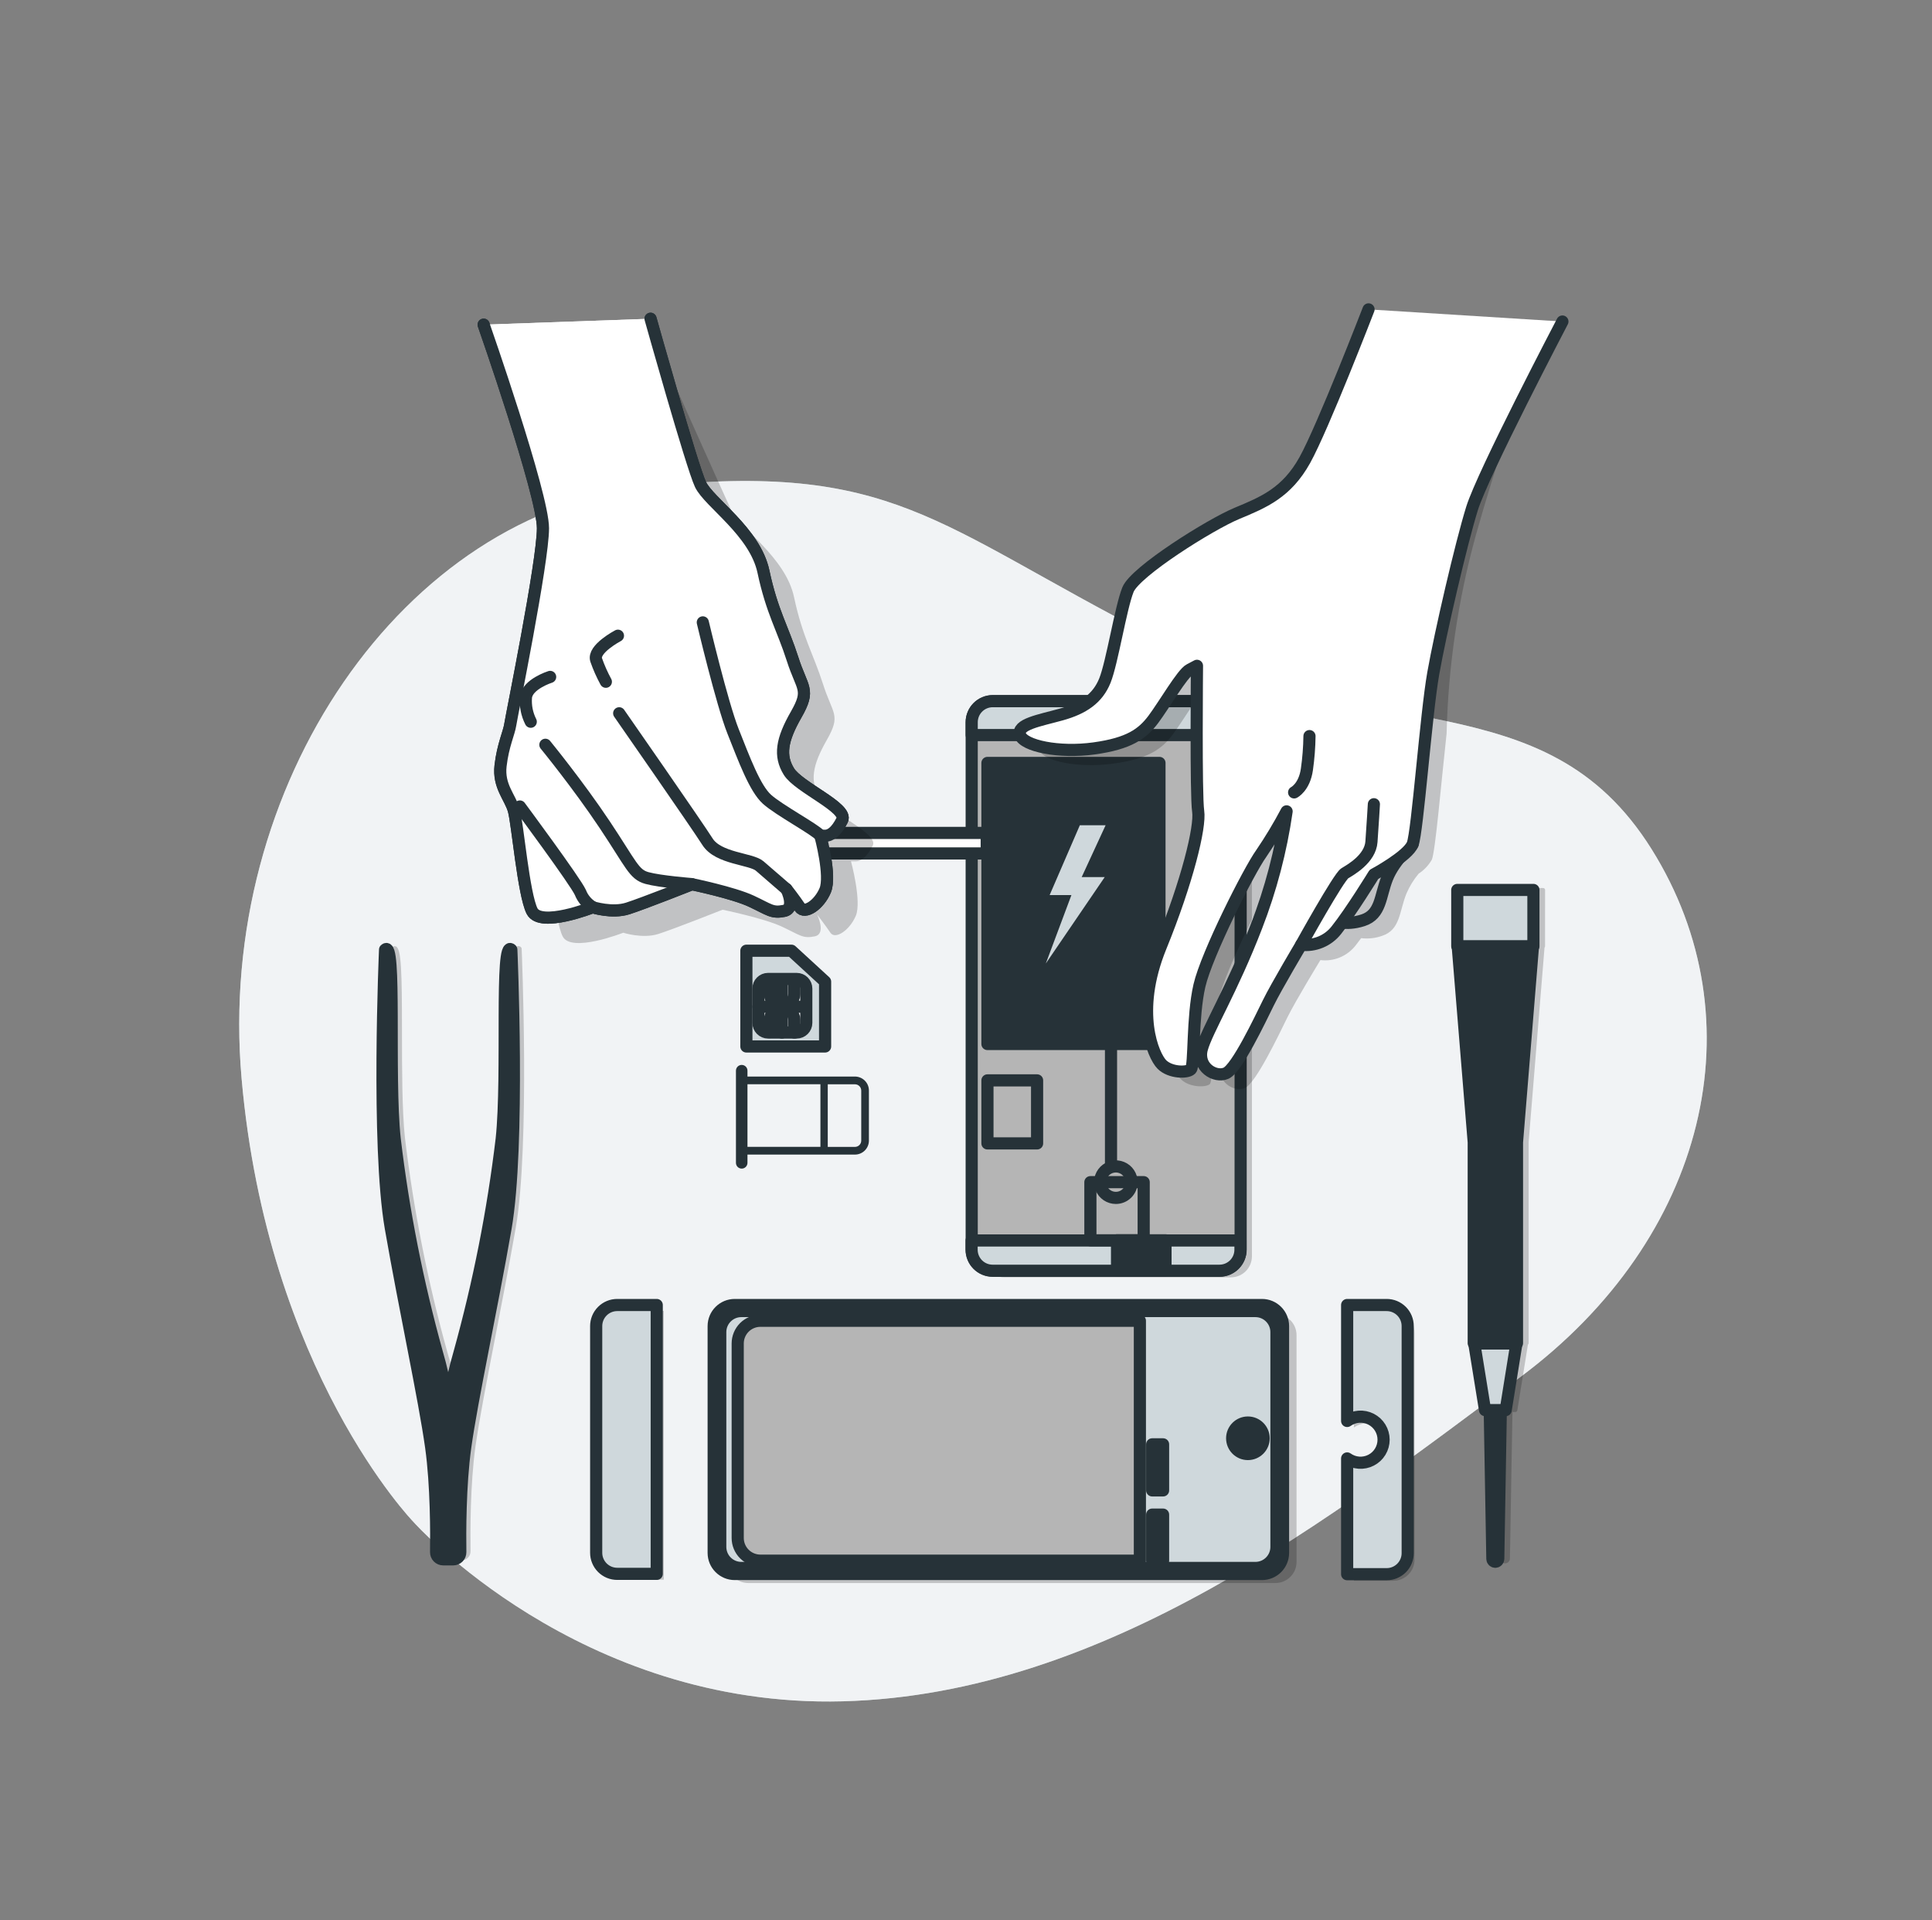 <svg width="159" height="158" viewBox="0 0 159 158" fill="none" xmlns="http://www.w3.org/2000/svg">
<rect x="0" y="0" width="159" height="158" fill="#808080" stroke="none"/>
<path d="M34.03 125.231C34.03 125.231 47.643 140.572 69.365 139.988C91.087 139.403 109.705 124.772 125.101 113.321C140.496 101.869 144.737 83.933 135.917 69.861C127.098 55.79 112.884 61.588 94.888 52.361C76.892 43.134 73.498 37.948 53.369 40.037C33.24 42.126 17.762 64.615 19.882 88.733C22.003 112.85 34.03 125.231 34.03 125.231Z" fill="#CFD8DC"/>
<path opacity="0.7" d="M34.03 125.231C34.03 125.231 47.643 140.572 69.365 139.988C91.087 139.403 109.705 124.772 125.101 113.321C140.496 101.869 144.737 83.933 135.917 69.861C127.098 55.79 112.884 61.588 94.888 52.361C76.892 43.134 73.498 37.948 53.369 40.037C33.24 42.126 17.762 64.615 19.882 88.733C22.003 112.85 34.03 125.231 34.03 125.231Z" fill="white"/>
<path opacity="0.2" d="M103.031 103.37V59.983C103.031 59.025 102.255 58.248 101.296 58.248H82.633C81.675 58.248 80.899 59.025 80.899 59.983V103.37C80.899 104.328 81.675 105.105 82.633 105.105H101.296C102.255 105.105 103.031 104.328 103.031 103.37Z" fill="black"/>
<path d="M102.102 102.816V59.43C102.102 58.471 101.325 57.695 100.367 57.695H81.704C80.746 57.695 79.969 58.471 79.969 59.43V102.816C79.969 103.775 80.746 104.551 81.704 104.551H100.367C101.325 104.551 102.102 103.775 102.102 102.816Z" fill="#B5B5B5" stroke="#263238" stroke-linecap="round" stroke-linejoin="round"/>
<path d="M100.367 57.692H81.701C81.474 57.692 81.248 57.737 81.038 57.824C80.827 57.911 80.636 58.039 80.476 58.2C80.315 58.361 80.187 58.553 80.1 58.763C80.014 58.974 79.969 59.199 79.969 59.427V60.482H102.089V59.427C102.09 58.969 101.91 58.529 101.587 58.203C101.264 57.878 100.825 57.694 100.367 57.692Z" fill="#CFD8DC" stroke="#263238" stroke-linecap="round" stroke-linejoin="round"/>
<path d="M95.422 62.776H81.265V85.904H95.422V62.776Z" fill="#263238" stroke="#263238" stroke-linecap="round" stroke-linejoin="round"/>
<path d="M79.96 102.068V102.826C79.96 103.054 80.004 103.279 80.091 103.49C80.178 103.7 80.305 103.892 80.466 104.053C80.627 104.214 80.818 104.342 81.028 104.429C81.239 104.516 81.464 104.561 81.692 104.561H100.358C100.585 104.561 100.811 104.516 101.021 104.429C101.231 104.342 101.423 104.214 101.583 104.053C101.744 103.892 101.872 103.7 101.959 103.49C102.045 103.279 102.09 103.054 102.089 102.826V102.068H79.96Z" fill="#CFD8DC" stroke="#263238" stroke-linecap="round" stroke-linejoin="round"/>
<path d="M94.123 97.271H89.737V102.055H94.123V97.271Z" stroke="#263238" stroke-linecap="round" stroke-linejoin="round"/>
<path d="M93.128 97.271C93.128 97.014 93.052 96.764 92.909 96.551C92.767 96.338 92.565 96.172 92.328 96.074C92.091 95.976 91.831 95.95 91.579 96C91.328 96.05 91.097 96.173 90.916 96.355C90.735 96.536 90.612 96.767 90.561 97.018C90.511 97.269 90.537 97.53 90.635 97.766C90.733 98.003 90.899 98.206 91.112 98.348C91.326 98.49 91.576 98.566 91.832 98.566C92.002 98.566 92.171 98.533 92.328 98.468C92.485 98.403 92.628 98.307 92.748 98.187C92.869 98.067 92.964 97.924 93.029 97.766C93.094 97.609 93.128 97.441 93.128 97.271Z" stroke="#263238" stroke-linecap="round" stroke-linejoin="round"/>
<path d="M91.434 95.975V85.904" stroke="#263238" stroke-linecap="round" stroke-linejoin="round"/>
<path d="M85.351 88.897H81.265V94.082H85.351V88.897Z" stroke="#263238" stroke-linecap="round" stroke-linejoin="round"/>
<path d="M95.918 102.055H91.93V104.548H95.918V102.055Z" fill="#263238" stroke="#263238" stroke-linecap="round" stroke-linejoin="round"/>
<path d="M90.989 67.905H88.868L86.384 73.647H88.176L86.068 79.281L90.916 72.171H89.02L90.989 67.905Z" fill="#CFD8DC"/>
<path opacity="0.2" d="M51.378 107.863H54.63V129.983H51.378C51.151 129.983 50.925 129.938 50.715 129.851C50.505 129.764 50.314 129.637 50.153 129.476C49.993 129.315 49.865 129.124 49.778 128.914C49.691 128.704 49.646 128.479 49.646 128.252V109.598C49.646 109.37 49.69 109.145 49.777 108.934C49.864 108.724 49.992 108.533 50.152 108.372C50.313 108.21 50.504 108.083 50.715 107.995C50.925 107.908 51.15 107.863 51.378 107.863Z" fill="black"/>
<path d="M50.796 107.38H54.048V129.5H50.796C50.569 129.5 50.343 129.455 50.133 129.368C49.923 129.281 49.732 129.153 49.571 128.992C49.41 128.83 49.282 128.639 49.196 128.429C49.109 128.218 49.064 127.993 49.065 127.765V109.112C49.065 108.652 49.247 108.212 49.572 107.887C49.897 107.562 50.337 107.38 50.796 107.38Z" fill="#CFD8DC" stroke="#263238" stroke-linecap="round" stroke-linejoin="round"/>
<path opacity="0.2" d="M114.676 107.936H111.424V117.46C111.707 117.258 112.041 117.137 112.389 117.111C112.736 117.086 113.084 117.157 113.394 117.316C113.704 117.476 113.964 117.717 114.146 118.015C114.327 118.312 114.423 118.654 114.423 119.002C114.423 119.351 114.327 119.693 114.146 119.99C113.964 120.287 113.704 120.529 113.394 120.689C113.084 120.848 112.736 120.919 112.389 120.893C112.041 120.868 111.707 120.747 111.424 120.544V130.069H114.676C115.136 130.069 115.577 129.886 115.902 129.561C116.228 129.235 116.411 128.794 116.411 128.334V109.671C116.411 109.211 116.228 108.769 115.902 108.444C115.577 108.119 115.136 107.936 114.676 107.936Z" fill="black"/>
<path d="M114.12 107.38H110.868V116.92C111.151 116.717 111.485 116.596 111.833 116.571C112.18 116.546 112.528 116.616 112.838 116.776C113.148 116.935 113.408 117.177 113.589 117.474C113.771 117.772 113.867 118.114 113.867 118.462C113.867 118.81 113.771 119.152 113.589 119.45C113.408 119.747 113.148 119.989 112.838 120.148C112.528 120.308 112.18 120.378 111.833 120.353C111.485 120.328 111.151 120.207 110.868 120.004V129.528H114.12C114.347 129.528 114.573 129.483 114.783 129.396C114.993 129.309 115.184 129.181 115.345 129.02C115.506 128.859 115.633 128.668 115.72 128.457C115.807 128.247 115.852 128.021 115.851 127.793V109.112C115.851 108.652 115.669 108.212 115.344 107.887C115.019 107.562 114.579 107.38 114.12 107.38Z" fill="#CFD8DC" stroke="#263238" stroke-linecap="round" stroke-linejoin="round"/>
<path opacity="0.2" d="M104.968 108.123H61.581C60.623 108.123 59.847 108.899 59.847 109.857V128.52C59.847 129.478 60.623 130.255 61.581 130.255H104.968C105.926 130.255 106.703 129.478 106.703 128.52V109.857C106.703 108.899 105.926 108.123 104.968 108.123Z" fill="black"/>
<path d="M103.856 107.38H60.469C59.511 107.38 58.734 108.157 58.734 109.115V127.778C58.734 128.736 59.511 129.513 60.469 129.513H103.856C104.814 129.513 105.591 128.736 105.591 127.778V109.115C105.591 108.157 104.814 107.38 103.856 107.38Z" fill="#263238" stroke="#263238" stroke-linecap="round" stroke-linejoin="round"/>
<path d="M103.316 107.876H61.01C60.051 107.876 59.275 108.653 59.275 109.611V127.282C59.275 128.24 60.051 129.016 61.01 129.016H103.316C104.274 129.016 105.05 128.24 105.05 127.282V109.611C105.05 108.653 104.274 107.876 103.316 107.876Z" fill="#CFD8DC" stroke="#263238" stroke-linecap="round" stroke-linejoin="round"/>
<path d="M62.58 108.675H93.81V128.416H62.58C62.085 128.416 61.61 128.219 61.259 127.869C60.909 127.519 60.712 127.044 60.712 126.548V110.543C60.712 110.048 60.909 109.573 61.259 109.222C61.61 108.872 62.085 108.675 62.58 108.675Z" fill="#B5B5B5" stroke="#263238" stroke-linecap="round" stroke-linejoin="round"/>
<path d="M102.699 119.641C103.415 119.641 103.995 119.06 103.995 118.345C103.995 117.629 103.415 117.049 102.699 117.049C101.984 117.049 101.404 117.629 101.404 118.345C101.404 119.06 101.984 119.641 102.699 119.641Z" fill="#263238" stroke="#263238" stroke-linecap="round" stroke-linejoin="round"/>
<path d="M95.719 124.627H94.822V128.416H95.719V124.627Z" stroke="#263238" stroke-linecap="round" stroke-linejoin="round"/>
<path d="M95.719 118.844H94.822V122.633H95.719V118.844Z" stroke="#263238" stroke-linecap="round" stroke-linejoin="round"/>
<path d="M70.363 88.581H61.515V88.097C61.515 87.972 61.465 87.851 61.376 87.762C61.287 87.674 61.167 87.624 61.041 87.624C60.915 87.624 60.795 87.674 60.706 87.762C60.617 87.851 60.567 87.972 60.567 88.097V95.681C60.567 95.807 60.617 95.928 60.706 96.017C60.795 96.106 60.915 96.156 61.041 96.156C61.167 96.156 61.287 96.106 61.376 96.017C61.465 95.928 61.515 95.807 61.515 95.681V95.002H70.363C70.668 95.001 70.959 94.88 71.174 94.664C71.389 94.448 71.51 94.156 71.51 93.852V89.744C71.512 89.592 71.484 89.441 71.427 89.301C71.37 89.16 71.286 89.032 71.179 88.924C71.072 88.815 70.945 88.73 70.805 88.671C70.665 88.612 70.515 88.581 70.363 88.581ZM61.515 89.213H67.519V94.364H61.515V89.213ZM70.878 93.852C70.878 93.989 70.824 94.12 70.728 94.217C70.631 94.314 70.5 94.369 70.363 94.37H68.123V89.219H70.363C70.5 89.219 70.631 89.274 70.727 89.37C70.824 89.467 70.878 89.598 70.878 89.734V93.852Z" fill="#263238"/>
<path d="M65.133 78.228H61.426V86.106H67.904V80.772L65.133 78.228Z" fill="#CFD8DC" stroke="#263238" stroke-linecap="round" stroke-linejoin="round"/>
<path d="M65.563 80.551H63.212C62.774 80.551 62.419 80.906 62.419 81.344V84.163C62.419 84.601 62.774 84.956 63.212 84.956H65.563C66.001 84.956 66.356 84.601 66.356 84.163V81.344C66.356 80.906 66.001 80.551 65.563 80.551Z" fill="white" stroke="#263238" stroke-linecap="round" stroke-linejoin="round"/>
<path d="M64.35 80.63V84.96" stroke="#263238" stroke-linecap="round" stroke-linejoin="round"/>
<path d="M62.419 82.836H66.315" stroke="#263238" stroke-linecap="round" stroke-linejoin="round"/>
<path d="M63.364 84.922V83.939C63.364 83.678 63.468 83.427 63.653 83.242C63.837 83.057 64.088 82.953 64.35 82.953H64.385C64.646 82.953 64.897 83.057 65.083 83.242C65.268 83.427 65.373 83.677 65.374 83.939V84.957" stroke="#263238" stroke-linecap="round" stroke-linejoin="round"/>
<path d="M65.374 80.779V81.762C65.373 82.023 65.268 82.274 65.083 82.459C64.897 82.644 64.646 82.748 64.385 82.748H64.35C64.22 82.748 64.092 82.722 63.972 82.672C63.853 82.623 63.744 82.55 63.653 82.459C63.561 82.367 63.488 82.259 63.439 82.139C63.389 82.019 63.364 81.891 63.364 81.762V80.744" stroke="#263238" stroke-linecap="round" stroke-linejoin="round"/>
<path opacity="0.2" d="M127.158 73.227C127.158 73.185 127.141 73.145 127.112 73.115C127.082 73.085 127.042 73.069 127 73.069H120.724C120.683 73.07 120.643 73.087 120.613 73.116C120.584 73.145 120.567 73.185 120.566 73.227V77.863C120.567 77.904 120.584 77.944 120.614 77.973L121.919 93.966C121.917 93.973 121.917 93.981 121.919 93.988V110.521C121.918 110.544 121.923 110.567 121.933 110.588C121.943 110.609 121.958 110.627 121.976 110.641L122.851 116.051C122.857 116.088 122.876 116.122 122.904 116.146C122.932 116.17 122.968 116.184 123.006 116.184H123.252L123.464 128.271C123.473 128.371 123.519 128.464 123.593 128.531C123.667 128.599 123.763 128.637 123.864 128.637C123.964 128.637 124.061 128.599 124.135 128.531C124.209 128.464 124.254 128.371 124.263 128.271L124.472 116.181H124.715C124.753 116.181 124.789 116.167 124.818 116.143C124.847 116.119 124.867 116.085 124.873 116.048L125.745 110.638C125.764 110.624 125.779 110.606 125.789 110.585C125.8 110.564 125.805 110.541 125.805 110.518V93.988C125.804 93.981 125.804 93.973 125.805 93.966L127.111 77.973C127.139 77.944 127.155 77.904 127.155 77.863L127.158 73.227Z" fill="black"/>
<path d="M123.059 128.508C122.996 128.507 122.936 128.482 122.891 128.438C122.847 128.394 122.821 128.334 122.819 128.271L122.585 114.92H123.533L123.303 128.271C123.301 128.334 123.275 128.395 123.229 128.439C123.184 128.483 123.123 128.508 123.059 128.508Z" fill="white" stroke="#263238" stroke-miterlimit="10"/>
<path d="M126.159 77.875H119.969L121.283 93.953H121.286V110.521H124.845V93.953H124.848L126.159 77.875Z" fill="#263238" stroke="#263238" stroke-linecap="round" stroke-linejoin="round"/>
<path d="M126.197 73.227H119.931V77.859H126.197V73.227Z" fill="#CFD8DC" stroke="#263238" stroke-linecap="round" stroke-linejoin="round"/>
<path d="M123.916 116.026H122.216L121.331 110.546H124.797L123.916 116.026Z" fill="#CFD8DC" stroke="#263238" stroke-linecap="round" stroke-linejoin="round"/>
<path opacity="0.2" d="M42.931 78.052C42.928 78.013 42.911 77.976 42.884 77.948C42.847 77.902 42.797 77.869 42.74 77.854C42.683 77.838 42.623 77.842 42.568 77.863C42.113 78.052 42.069 79.954 42.062 84.941C42.062 87.949 42.062 91.362 41.819 93.606C41.106 99.548 39.944 105.428 38.343 111.194C38.002 112.345 37.746 113.52 37.578 114.708C37.404 113.523 37.145 112.352 36.801 111.204C35.198 105.437 34.036 99.558 33.325 93.615C33.088 91.372 33.085 87.959 33.081 84.951C33.081 79.964 33.034 78.062 32.579 77.872C32.524 77.852 32.464 77.85 32.408 77.865C32.351 77.88 32.301 77.912 32.263 77.957C32.235 77.985 32.219 78.022 32.219 78.062C32.219 78.223 31.52 94.272 32.693 101.006C33.217 104.008 33.805 107.036 34.374 109.962C35.088 113.637 35.704 116.813 36.011 119.012C36.447 122.134 36.441 126.087 36.415 127.642C36.415 127.74 36.434 127.837 36.471 127.928C36.508 128.018 36.563 128.101 36.632 128.17C36.7 128.24 36.782 128.295 36.873 128.333C36.963 128.371 37.06 128.391 37.158 128.391H37.986C38.084 128.391 38.181 128.372 38.271 128.334C38.361 128.296 38.443 128.241 38.512 128.171C38.581 128.101 38.635 128.019 38.672 127.928C38.708 127.837 38.727 127.74 38.725 127.642C38.703 126.087 38.694 122.137 39.13 119.012C39.446 116.8 40.056 113.64 40.77 109.962C41.336 107.036 41.923 104.008 42.448 101.006C43.62 94.263 42.938 78.213 42.931 78.052ZM37.578 117.473C37.587 117.511 37.597 117.548 37.61 117.584L37.578 117.612L37.547 117.584C37.556 117.552 37.566 117.517 37.578 117.473Z" fill="black"/>
<path d="M42.081 78.141C41.133 77.193 41.844 88.49 41.291 93.704C40.582 99.656 39.42 105.545 37.815 111.321C36.393 116.219 37.104 117.72 37.104 117.72L36.886 117.897C36.763 117.792 36.668 117.72 36.668 117.72C36.668 117.72 37.379 116.219 35.957 111.321C34.352 105.545 33.19 99.656 32.481 93.704C31.928 88.49 32.639 77.193 31.691 78.141C31.691 78.141 30.98 94.257 32.165 101.051C33.35 107.845 34.93 115.113 35.483 119.063C35.925 122.223 35.913 126.23 35.891 127.715C35.889 127.792 35.904 127.868 35.932 127.94C35.961 128.012 36.004 128.077 36.058 128.132C36.112 128.187 36.176 128.231 36.247 128.26C36.319 128.29 36.395 128.306 36.472 128.306H37.3C37.377 128.306 37.454 128.29 37.525 128.26C37.596 128.231 37.66 128.187 37.715 128.132C37.769 128.077 37.811 128.012 37.84 127.94C37.869 127.868 37.883 127.792 37.882 127.715C37.859 126.23 37.85 122.216 38.289 119.063C38.842 115.113 40.422 107.845 41.607 101.051C42.792 94.257 42.081 78.141 42.081 78.141Z" fill="#263238" stroke="#263238" stroke-linecap="round" stroke-linejoin="round"/>
<path opacity="0.2" d="M121.464 44.025C123.064 38.333 124.951 32.725 127.117 27.224L114.208 26.721C114.208 26.721 110.461 36.426 108.966 39.118C107.471 41.81 105.575 42.594 103.382 43.504C101.189 44.414 95.008 48.288 94.408 49.786C93.807 51.284 93.112 55.768 92.512 57.263C91.911 58.757 90.717 59.554 88.922 60.053C88.571 60.151 88.214 60.242 87.873 60.331H87.848L87.51 60.419L87.329 60.467L87.213 60.498L87.051 60.546L86.938 60.581L86.776 60.631L86.682 60.66L86.451 60.742L86.407 60.761C86.347 60.783 86.29 60.805 86.236 60.83L86.163 60.862L86.04 60.925L85.974 60.96L85.863 61.026L85.816 61.061C85.77 61.093 85.727 61.129 85.686 61.168C85.655 61.201 85.626 61.236 85.601 61.273C85.592 61.286 85.585 61.299 85.579 61.314C85.564 61.341 85.551 61.37 85.541 61.399C85.534 61.414 85.529 61.43 85.525 61.446C85.522 61.478 85.522 61.51 85.525 61.541C85.523 61.556 85.523 61.571 85.525 61.586C85.527 61.635 85.537 61.684 85.553 61.731C85.85 62.628 88.742 63.229 91.633 62.831C94.525 62.432 95.621 61.633 96.519 60.435C97.416 59.238 98.911 56.643 99.508 56.349L100.108 56.033C100.108 56.033 100.007 66.701 100.206 67.997C100.405 69.293 99.309 73.78 97.116 79.165C96.384 80.879 96.006 82.723 96.004 84.587V84.612C96.009 85.035 96.042 85.458 96.102 85.876C96.153 86.238 96.227 86.596 96.323 86.948C96.351 87.049 96.383 87.15 96.411 87.245V87.26C96.474 87.456 96.541 87.636 96.607 87.798C96.639 87.87 96.667 87.94 96.699 88.003L96.718 88.044C96.747 88.105 96.776 88.162 96.803 88.215C96.804 88.223 96.804 88.232 96.803 88.24C96.835 88.3 96.866 88.357 96.901 88.411V88.427C96.93 88.471 96.955 88.515 96.983 88.553L97.008 88.591L97.072 88.676L97.097 88.705L97.179 88.796C97.877 89.495 99.271 89.495 99.571 89.194C99.871 88.894 99.672 84.906 100.27 82.315C100.867 79.724 104.355 72.835 105.354 71.448C106.116 70.329 106.814 69.169 107.446 67.972C106.979 71.216 106.143 74.397 104.956 77.452C102.962 82.637 100.867 86.025 100.469 87.523C100.071 89.021 101.565 89.915 102.463 89.517C103.36 89.119 105.253 85.127 105.939 83.734C106.624 82.34 108.666 79 108.666 79C109.211 79.066 109.763 78.989 110.27 78.779C110.777 78.569 111.222 78.231 111.56 77.799C111.706 77.616 111.86 77.411 112.022 77.193C112.606 77.265 113.199 77.198 113.753 77C115.248 76.504 115.15 75.006 115.747 73.524C116 72.932 116.339 72.38 116.752 71.887C117.2 71.593 117.572 71.198 117.839 70.734C118.136 69.997 118.594 64.524 119.053 60.35C119.185 54.83 119.994 49.348 121.464 44.025Z" fill="black"/>
<mask id="mask0_321_1085" style="mask-type:luminance" maskUnits="investorspaceOnUse" x="109" y="69" width="8" height="7">
<path d="M116.256 69.457C116.256 69.457 114.761 70.753 114.164 72.247C113.567 73.742 113.665 75.24 112.17 75.723C110.676 76.207 109.778 75.723 109.778 75.723C109.778 75.723 110.973 72.734 111.674 71.735C112.376 70.737 116.256 69.457 116.256 69.457Z" fill="white"/>
</mask>
<g mask="url(#mask0_321_1085)">
<path d="M116.256 69.457C116.256 69.457 114.761 70.753 114.164 72.247C113.567 73.742 113.665 75.24 112.17 75.723C110.676 76.207 109.778 75.723 109.778 75.723C109.778 75.723 110.973 72.734 111.674 71.735C112.376 70.737 116.256 69.457 116.256 69.457Z" fill="#CFD8DC"/>
<path opacity="0.5" d="M116.256 69.457C116.256 69.457 114.761 70.753 114.164 72.247C113.567 73.742 113.665 75.24 112.17 75.723C110.676 76.207 109.778 75.723 109.778 75.723C109.778 75.723 110.973 72.734 111.674 71.735C112.376 70.737 116.256 69.457 116.256 69.457Z" fill="white"/>
</g>
<path d="M116.256 69.457C116.256 69.457 114.761 70.753 114.164 72.247C113.567 73.742 113.665 75.24 112.17 75.723C110.676 76.207 109.778 75.723 109.778 75.723C109.778 75.723 110.973 72.734 111.674 71.735C112.376 70.737 116.256 69.457 116.256 69.457Z" stroke="#263238" stroke-linecap="round" stroke-linejoin="round"/>
<path d="M112.628 25.457C112.628 25.457 108.881 35.161 107.386 37.854C105.891 40.546 103.995 41.33 101.802 42.24C99.609 43.15 93.428 47.024 92.828 48.522C92.227 50.02 91.532 54.504 90.932 55.998C90.331 57.493 89.137 58.289 87.342 58.789C85.547 59.288 83.654 59.588 83.954 60.483C84.255 61.377 87.143 61.98 90.034 61.582C92.926 61.184 94.022 60.385 94.92 59.187C95.817 57.989 97.312 55.395 97.909 55.101L98.509 54.785C98.509 54.785 98.408 65.453 98.607 66.749C98.806 68.044 97.71 72.532 95.517 77.916C93.324 83.301 94.92 86.887 95.618 87.586C96.316 88.284 97.71 88.284 98.01 87.984C98.31 87.684 98.111 83.696 98.709 81.105C99.306 78.513 102.794 71.625 103.793 70.237C104.554 69.119 105.253 67.958 105.885 66.761C105.417 70.006 104.582 73.186 103.395 76.241C101.401 81.427 99.306 84.814 98.908 86.312C98.509 87.81 100.004 88.704 100.902 88.306C101.799 87.908 103.692 83.917 104.378 82.523C105.063 81.13 107.086 77.736 107.086 77.736C107.631 77.801 108.183 77.725 108.69 77.515C109.197 77.305 109.642 76.967 109.98 76.535C111.175 75.041 113.071 71.95 113.071 71.95C113.071 71.95 115.861 70.452 116.259 69.457C116.657 68.462 117.356 58.789 117.956 55.398C118.556 52.007 120.247 44.733 121.144 41.842C122.042 38.95 128.583 26.456 128.583 26.456" fill="white"/>
<mask id="mask1_321_1085" style="mask-type:luminance" maskUnits="investorspaceOnUse" x="83" y="25" width="46" height="64">
<path d="M112.628 25.457C112.628 25.457 108.881 35.161 107.386 37.854C105.891 40.546 103.995 41.33 101.802 42.24C99.609 43.15 93.428 47.024 92.828 48.522C92.227 50.02 91.532 54.504 90.932 55.998C90.331 57.493 89.137 58.289 87.342 58.789C85.547 59.288 83.654 59.588 83.954 60.483C84.255 61.377 87.143 61.98 90.034 61.582C92.926 61.184 94.022 60.385 94.92 59.187C95.817 57.989 97.312 55.395 97.909 55.101L98.509 54.785C98.509 54.785 98.408 65.453 98.607 66.749C98.806 68.044 97.71 72.532 95.517 77.916C93.324 83.301 94.92 86.887 95.618 87.586C96.316 88.284 97.71 88.284 98.01 87.984C98.31 87.684 98.111 83.696 98.709 81.105C99.306 78.513 102.794 71.625 103.793 70.237C104.554 69.119 105.253 67.958 105.885 66.761C105.417 70.006 104.582 73.186 103.395 76.241C101.401 81.427 99.306 84.814 98.908 86.312C98.509 87.81 100.004 88.704 100.902 88.306C101.799 87.908 103.692 83.917 104.378 82.523C105.063 81.13 107.086 77.736 107.086 77.736C107.631 77.801 108.183 77.725 108.69 77.515C109.197 77.305 109.642 76.967 109.98 76.535C111.175 75.041 113.071 71.95 113.071 71.95C113.071 71.95 115.861 70.452 116.259 69.457C116.657 68.462 117.356 58.789 117.956 55.398C118.556 52.007 120.247 44.733 121.144 41.842C122.042 38.95 128.583 26.456 128.583 26.456" fill="white"/>
</mask>
<g mask="url(#mask1_321_1085)">
<path d="M94.923 59.187C95.82 57.992 97.315 55.395 97.912 55.101L98.513 54.785C98.513 54.785 97.024 51.913 95.549 54.02C94.073 56.128 91.968 59.304 90.072 59.512C88.758 59.661 87.544 59.301 86.296 59.067C84.893 59.427 83.717 59.762 83.958 60.482C84.255 61.38 87.146 61.98 90.037 61.582C92.929 61.184 94.025 60.385 94.923 59.187Z" fill="#CFD8DC"/>
<path d="M94.411 82.897C94.338 85.478 95.169 87.15 95.621 87.602C96.32 88.3 97.713 88.3 98.013 88C98.314 87.7 98.115 83.712 98.712 81.121C99.309 78.529 102.798 71.641 103.796 70.253C104.558 69.135 105.256 67.974 105.888 66.777C105.888 66.777 103.556 71.1 101.028 73.628C98.788 75.869 95.558 78.273 94.411 82.897Z" fill="#CFD8DC"/>
<path d="M124.412 34.656C122.38 38.165 120.128 41.543 117.669 44.768C113.245 50.664 113.036 58.04 112.404 61.2C111.772 64.36 112.192 67.308 109.876 70.68C107.56 74.052 106.084 76.788 106.084 76.788L105.888 66.764C105.421 70.009 104.585 73.189 103.398 76.245C101.404 81.43 99.309 84.818 98.911 86.315C98.513 87.813 100.007 88.708 100.905 88.309C101.802 87.911 103.695 83.92 104.381 82.527C105.066 81.133 107.086 77.736 107.086 77.736C107.631 77.801 108.183 77.725 108.69 77.515C109.197 77.305 109.642 76.967 109.98 76.535C111.175 75.041 113.071 71.95 113.071 71.95C113.071 71.95 115.861 70.452 116.259 69.457C116.657 68.461 117.356 58.789 117.956 55.398C118.557 52.007 120.247 44.733 121.145 41.842C121.562 40.505 122.999 37.525 124.428 34.706L124.412 34.656Z" fill="#CFD8DC"/>
<g opacity="0.5">
<path d="M94.923 59.187C95.82 57.992 97.315 55.395 97.912 55.101L98.513 54.785C98.513 54.785 97.024 51.913 95.549 54.02C94.073 56.128 91.968 59.304 90.072 59.512C88.758 59.661 87.544 59.301 86.296 59.067C84.893 59.427 83.717 59.762 83.958 60.482C84.255 61.38 87.146 61.98 90.037 61.582C92.929 61.184 94.025 60.385 94.923 59.187Z" fill="white"/>
<path d="M94.411 82.897C94.338 85.478 95.169 87.15 95.621 87.602C96.32 88.3 97.713 88.3 98.013 88C98.314 87.7 98.115 83.712 98.712 81.121C99.309 78.529 102.798 71.641 103.796 70.253C104.558 69.135 105.256 67.974 105.888 66.777C105.888 66.777 103.556 71.1 101.028 73.628C98.788 75.869 95.558 78.273 94.411 82.897Z" fill="white"/>
<path d="M124.412 34.656C122.38 38.165 120.128 41.543 117.669 44.768C113.245 50.664 113.036 58.04 112.404 61.2C111.772 64.36 112.192 67.308 109.876 70.68C107.56 74.052 106.084 76.788 106.084 76.788L105.888 66.764C105.421 70.009 104.585 73.189 103.398 76.245C101.404 81.43 99.309 84.818 98.911 86.315C98.513 87.813 100.007 88.708 100.905 88.309C101.802 87.911 103.695 83.92 104.381 82.527C105.066 81.133 107.086 77.736 107.086 77.736C107.631 77.801 108.183 77.725 108.69 77.515C109.197 77.305 109.642 76.967 109.98 76.535C111.175 75.041 113.071 71.95 113.071 71.95C113.071 71.95 115.861 70.452 116.259 69.457C116.657 68.461 117.356 58.789 117.956 55.398C118.557 52.007 120.247 44.733 121.145 41.842C121.562 40.505 122.999 37.525 124.428 34.706L124.412 34.656Z" fill="white"/>
</g>
</g>
<path d="M112.628 25.457C112.628 25.457 108.881 35.161 107.386 37.854C105.891 40.546 103.995 41.33 101.802 42.24C99.609 43.15 93.428 47.024 92.828 48.522C92.227 50.02 91.532 54.504 90.932 55.998C90.331 57.493 89.137 58.289 87.342 58.789C85.547 59.288 83.654 59.588 83.954 60.483C84.255 61.377 87.143 61.98 90.034 61.582C92.926 61.184 94.022 60.385 94.92 59.187C95.817 57.989 97.312 55.395 97.909 55.101L98.509 54.785C98.509 54.785 98.408 65.453 98.607 66.749C98.806 68.044 97.71 72.532 95.517 77.916C93.324 83.301 94.92 86.887 95.618 87.586C96.316 88.284 97.71 88.284 98.01 87.984C98.31 87.684 98.111 83.696 98.709 81.105C99.306 78.513 102.794 71.625 103.793 70.237C104.554 69.119 105.253 67.958 105.885 66.761C105.417 70.006 104.582 73.186 103.395 76.241C101.401 81.427 99.306 84.814 98.908 86.312C98.509 87.81 100.004 88.704 100.902 88.306C101.799 87.908 103.692 83.917 104.378 82.523C105.063 81.13 107.086 77.736 107.086 77.736C107.631 77.801 108.183 77.725 108.69 77.515C109.197 77.305 109.642 76.967 109.98 76.535C111.175 75.041 113.071 71.95 113.071 71.95C113.071 71.95 115.861 70.452 116.259 69.457C116.657 68.462 117.356 58.789 117.956 55.398C118.556 52.007 120.247 44.733 121.144 41.842C122.042 38.95 128.583 26.456 128.583 26.456" stroke="#263238" stroke-linecap="round" stroke-linejoin="round"/>
<path d="M106.504 65.2C106.504 65.2 107.348 64.78 107.556 63.304C107.685 62.398 107.756 61.484 107.768 60.568" stroke="#263238" stroke-linecap="round" stroke-linejoin="round"/>
<path d="M107.086 77.736C107.086 77.736 110.176 72.156 110.675 71.856C111.175 71.555 112.767 70.658 112.868 69.264C112.97 67.871 113.068 66.174 113.068 66.174" stroke="#263238" stroke-linecap="round" stroke-linejoin="round"/>
<path d="M53.539 26.228C53.539 26.228 56.939 38.362 57.647 39.857C58.355 41.352 62.131 43.744 62.83 47.033C63.528 50.323 64.425 51.72 65.222 54.213C66.018 56.706 66.72 56.706 65.522 58.798C64.324 60.89 64.125 62.189 64.925 63.484C65.724 64.78 69.81 66.474 69.311 67.472C68.811 68.471 68.312 68.768 67.914 68.768H67.516C67.516 68.768 68.413 72.058 67.914 73.255C67.415 74.453 66.22 75.249 65.822 74.649C65.424 74.048 64.726 73.154 64.726 73.154C64.726 73.154 65.522 74.75 64.527 74.949C63.531 75.148 63.329 74.851 61.834 74.153C60.34 73.454 56.949 72.756 56.949 72.756C56.949 72.756 52.961 74.336 51.665 74.75C50.37 75.164 48.774 74.649 48.774 74.649C48.774 74.649 44.486 76.346 43.788 74.965C43.089 73.584 42.593 67.788 42.293 66.692C41.993 65.595 40.997 64.698 41.196 63.001C41.395 61.304 41.895 60.309 41.996 59.613C42.097 58.918 44.685 46.253 44.685 43.463C44.685 40.672 39.803 26.715 39.803 26.715" fill="white"/>
<path d="M53.539 26.228C53.539 26.228 56.939 38.362 57.647 39.857C58.355 41.352 62.131 43.744 62.83 47.033C63.528 50.323 64.425 51.72 65.222 54.213C66.018 56.706 66.72 56.706 65.522 58.798C64.324 60.89 64.125 62.189 64.925 63.484C65.724 64.78 69.81 66.474 69.311 67.472C68.811 68.471 68.312 68.768 67.914 68.768H67.516C67.516 68.768 68.413 72.058 67.914 73.255C67.415 74.453 66.22 75.249 65.822 74.649C65.424 74.048 64.726 73.154 64.726 73.154C64.726 73.154 65.522 74.75 64.527 74.949C63.531 75.148 63.329 74.851 61.834 74.153C60.34 73.454 56.949 72.756 56.949 72.756C56.949 72.756 52.961 74.336 51.665 74.75C50.37 75.164 48.774 74.649 48.774 74.649C48.774 74.649 44.486 76.346 43.788 74.965C43.089 73.584 42.593 67.788 42.293 66.692C41.993 65.595 40.997 64.698 41.196 63.001C41.395 61.304 41.895 60.309 41.996 59.613C42.097 58.918 44.685 46.253 44.685 43.463C44.685 40.672 39.803 26.715 39.803 26.715" stroke="#263238" stroke-linecap="round" stroke-linejoin="round"/>
<path d="M57.84 51.211C57.84 51.211 59.42 57.891 60.333 60.185C61.247 62.48 62.125 64.872 63.124 65.769C64.122 66.666 67.112 68.259 67.51 68.758" stroke="#263238" stroke-linecap="round" stroke-linejoin="round"/>
<path d="M50.958 58.691C50.958 58.691 57.338 67.855 58.225 69.258C59.114 70.661 61.815 70.651 62.514 71.252L64.707 73.148" stroke="#263238" stroke-linecap="round" stroke-linejoin="round"/>
<path d="M44.884 61.282C44.884 61.282 47.576 64.571 49.769 67.861C51.962 71.15 52.165 71.95 53.245 72.247C54.326 72.544 56.933 72.746 56.933 72.746" stroke="#263238" stroke-linecap="round" stroke-linejoin="round"/>
<path d="M42.783 66.36C42.783 66.36 47.368 72.541 47.766 73.438C47.961 73.934 48.312 74.353 48.765 74.633" stroke="#263238" stroke-linecap="round" stroke-linejoin="round"/>
<path d="M50.856 52.308C50.856 52.308 48.764 53.407 49.065 54.302C49.281 54.92 49.547 55.521 49.861 56.096" stroke="#263238" stroke-linecap="round" stroke-linejoin="round"/>
<path d="M45.276 55.698C45.276 55.698 43.38 56.295 43.282 57.392C43.231 58.081 43.368 58.77 43.68 59.386" stroke="#263238" stroke-linecap="round" stroke-linejoin="round"/>
<path d="M81.205 68.537H66.476V70.221H81.205V68.537Z" fill="white" stroke="#263238" stroke-linecap="round" stroke-linejoin="round"/>
<path opacity="0.2" d="M54.503 29.353C54.503 29.353 59.467 40.458 60.166 41.955C60.864 43.453 64.65 45.842 65.348 49.132C66.047 52.421 66.944 53.818 67.74 56.311C68.537 58.804 69.238 58.801 68.04 60.896C66.843 62.992 66.644 64.284 67.443 65.583C68.243 66.881 72.329 68.572 71.829 69.571C71.33 70.569 70.831 70.866 70.433 70.866H70.034C70.034 70.866 70.932 74.156 70.433 75.35C69.933 76.545 68.739 77.344 68.341 76.747C67.943 76.15 67.244 75.252 67.244 75.252C67.244 75.252 68.04 76.848 67.045 77.047C66.05 77.246 65.847 76.946 64.353 76.248C62.858 75.549 59.467 74.854 59.467 74.854C59.467 74.854 55.48 76.434 54.184 76.848C52.888 77.262 51.292 76.747 51.292 76.747C51.292 76.747 47.004 78.441 46.306 77.047C45.608 75.654 45.112 69.868 44.811 68.771C44.511 67.675 43.516 66.777 43.715 65.083C43.914 63.39 44.413 62.391 44.514 61.693C44.615 60.994 47.203 48.335 47.203 45.542C47.203 42.748 42.321 28.794 42.321 28.794" fill="black"/>
<path d="M53.539 26.228C53.539 26.228 56.939 38.362 57.647 39.857C58.355 41.352 62.131 43.744 62.83 47.033C63.528 50.323 64.425 51.72 65.222 54.213C66.018 56.706 66.72 56.706 65.522 58.798C64.324 60.89 64.125 62.189 64.925 63.484C65.724 64.78 69.81 66.474 69.311 67.472C68.811 68.471 68.312 68.768 67.914 68.768H67.516C67.516 68.768 68.413 72.058 67.914 73.255C67.415 74.453 66.22 75.249 65.822 74.649C65.424 74.048 64.726 73.154 64.726 73.154C64.726 73.154 65.522 74.75 64.527 74.949C63.531 75.148 63.329 74.851 61.834 74.153C60.34 73.454 56.949 72.756 56.949 72.756C56.949 72.756 52.961 74.336 51.665 74.75C50.37 75.164 48.774 74.649 48.774 74.649C48.774 74.649 44.486 76.346 43.788 74.965C43.089 73.584 42.593 67.788 42.293 66.692C41.993 65.595 40.997 64.698 41.196 63.001C41.395 61.304 41.895 60.309 41.996 59.613C42.097 58.918 44.685 46.253 44.685 43.463C44.685 40.672 39.803 26.715 39.803 26.715" fill="white"/>
<mask id="mask2_321_1085" style="mask-type:luminance" maskUnits="investorspaceOnUse" x="39" y="26" width="31" height="50">
<path d="M53.539 26.228C53.539 26.228 56.939 38.362 57.647 39.857C58.355 41.352 62.131 43.744 62.83 47.033C63.528 50.323 64.425 51.72 65.222 54.213C66.018 56.706 66.72 56.706 65.522 58.798C64.324 60.89 64.125 62.189 64.925 63.484C65.724 64.78 69.81 66.474 69.311 67.472C68.811 68.471 68.312 68.768 67.914 68.768H67.516C67.516 68.768 68.413 72.058 67.914 73.255C67.415 74.453 66.22 75.249 65.822 74.649C65.424 74.048 64.726 73.154 64.726 73.154C64.726 73.154 65.522 74.75 64.527 74.949C63.531 75.148 63.329 74.851 61.834 74.153C60.34 73.454 56.949 72.756 56.949 72.756C56.949 72.756 52.961 74.336 51.665 74.75C50.37 75.164 48.774 74.649 48.774 74.649C48.774 74.649 44.486 76.346 43.788 74.965C43.089 73.584 42.593 67.788 42.293 66.692C41.993 65.595 40.997 64.698 41.196 63.001C41.395 61.304 41.895 60.309 41.996 59.613C42.097 58.918 44.685 46.253 44.685 43.463C44.685 40.672 39.803 26.715 39.803 26.715" fill="white"/>
</mask>
<g mask="url(#mask2_321_1085)">
<path d="M51.52 72.996C50.283 73.247 49.027 73.397 47.766 73.445C47.766 73.445 47.836 75.831 43.778 74.94C44.476 76.336 48.765 74.624 48.765 74.624C48.765 74.624 50.36 75.123 51.656 74.725C52.952 74.327 56.94 72.731 56.94 72.731C56.94 72.731 60.33 73.429 61.825 74.127C63.319 74.826 63.519 75.123 64.517 74.924C65.516 74.725 64.716 73.129 64.716 73.129C64.716 73.129 65.415 74.026 65.813 74.624C66.211 75.221 67.393 74.425 67.905 73.23C68.417 72.036 67.507 68.743 67.507 68.743H67.905C68.303 68.743 68.802 68.427 69.301 67.447C69.801 66.468 65.712 64.755 64.915 63.459C64.119 62.164 64.315 60.868 65.513 58.773C66.71 56.678 66.012 56.681 65.212 54.188C64.413 51.695 63.519 50.301 62.82 47.008C62.188 44.032 59.028 41.788 57.913 40.281C58.666 42.289 59.63 44.211 60.788 46.016C63.74 50.44 63.948 54.652 63.108 56.969C62.267 59.285 61.42 61.184 61.42 61.184L58.472 54.668C58.472 54.668 58.892 60.988 59.736 62.464C60.58 63.94 61 65.624 62.476 66.888C63.952 68.152 66.056 69.624 64.372 69.624C62.688 69.624 58.235 69.258 58.235 69.258C58.235 69.258 58.684 70.888 56.364 70.888C54.732 70.848 53.108 70.636 51.52 70.257C51.52 70.257 53.628 72.576 51.52 72.996Z" fill="#CFD8DC"/>
<path opacity="0.5" d="M51.52 72.996C50.283 73.247 49.027 73.397 47.766 73.445C47.766 73.445 47.836 75.831 43.778 74.94C44.476 76.336 48.765 74.624 48.765 74.624C48.765 74.624 50.36 75.123 51.656 74.725C52.952 74.327 56.94 72.731 56.94 72.731C56.94 72.731 60.33 73.429 61.825 74.127C63.319 74.826 63.519 75.123 64.517 74.924C65.516 74.725 64.716 73.129 64.716 73.129C64.716 73.129 65.415 74.026 65.813 74.624C66.211 75.221 67.393 74.425 67.905 73.23C68.417 72.036 67.507 68.743 67.507 68.743H67.905C68.303 68.743 68.802 68.427 69.301 67.447C69.801 66.468 65.712 64.755 64.915 63.459C64.119 62.164 64.315 60.868 65.513 58.773C66.71 56.678 66.012 56.681 65.212 54.188C64.413 51.695 63.519 50.301 62.82 47.008C62.188 44.032 59.028 41.788 57.913 40.281C58.666 42.289 59.63 44.211 60.788 46.016C63.74 50.44 63.948 54.652 63.108 56.969C62.267 59.285 61.42 61.184 61.42 61.184L58.472 54.668C58.472 54.668 58.892 60.988 59.736 62.464C60.58 63.94 61 65.624 62.476 66.888C63.952 68.152 66.056 69.624 64.372 69.624C62.688 69.624 58.235 69.258 58.235 69.258C58.235 69.258 58.684 70.888 56.364 70.888C54.732 70.848 53.108 70.636 51.52 70.257C51.52 70.257 53.628 72.576 51.52 72.996Z" fill="white"/>
</g>
<path d="M53.539 26.228C53.539 26.228 56.939 38.362 57.647 39.857C58.355 41.352 62.131 43.744 62.83 47.033C63.528 50.323 64.425 51.72 65.222 54.213C66.018 56.706 66.72 56.706 65.522 58.798C64.324 60.89 64.125 62.189 64.925 63.484C65.724 64.78 69.81 66.474 69.311 67.472C68.811 68.471 68.312 68.768 67.914 68.768H67.516C67.516 68.768 68.413 72.058 67.914 73.255C67.415 74.453 66.22 75.249 65.822 74.649C65.424 74.048 64.726 73.154 64.726 73.154C64.726 73.154 65.522 74.75 64.527 74.949C63.531 75.148 63.329 74.851 61.834 74.153C60.34 73.454 56.949 72.756 56.949 72.756C56.949 72.756 52.961 74.336 51.665 74.75C50.37 75.164 48.774 74.649 48.774 74.649C48.774 74.649 44.486 76.346 43.788 74.965C43.089 73.584 42.593 67.788 42.293 66.692C41.993 65.595 40.997 64.698 41.196 63.001C41.395 61.304 41.895 60.309 41.996 59.613C42.097 58.918 44.685 46.253 44.685 43.463C44.685 40.672 39.803 26.715 39.803 26.715" stroke="#263238" stroke-linecap="round" stroke-linejoin="round"/>
<path d="M57.84 51.211C57.84 51.211 59.42 57.891 60.333 60.185C61.247 62.48 62.125 64.872 63.124 65.769C64.122 66.666 67.112 68.259 67.51 68.758" stroke="#263238" stroke-linecap="round" stroke-linejoin="round"/>
<path d="M50.958 58.691C50.958 58.691 57.338 67.855 58.225 69.258C59.114 70.661 61.815 70.651 62.514 71.252L64.707 73.148" stroke="#263238" stroke-linecap="round" stroke-linejoin="round"/>
<path d="M44.884 61.282C44.884 61.282 47.576 64.571 49.769 67.861C51.962 71.15 52.165 71.95 53.245 72.247C54.326 72.544 56.933 72.746 56.933 72.746" stroke="#263238" stroke-linecap="round" stroke-linejoin="round"/>
<path d="M42.783 66.36C42.783 66.36 47.368 72.541 47.766 73.438C47.961 73.934 48.312 74.353 48.765 74.633" stroke="#263238" stroke-linecap="round" stroke-linejoin="round"/>
<path d="M50.856 52.308C50.856 52.308 48.764 53.407 49.065 54.302C49.281 54.92 49.547 55.521 49.861 56.096" stroke="#263238" stroke-linecap="round" stroke-linejoin="round"/>
<path d="M45.276 55.698C45.276 55.698 43.38 56.295 43.282 57.392C43.231 58.081 43.368 58.77 43.68 59.386" stroke="#263238" stroke-linecap="round" stroke-linejoin="round"/>
</svg>
